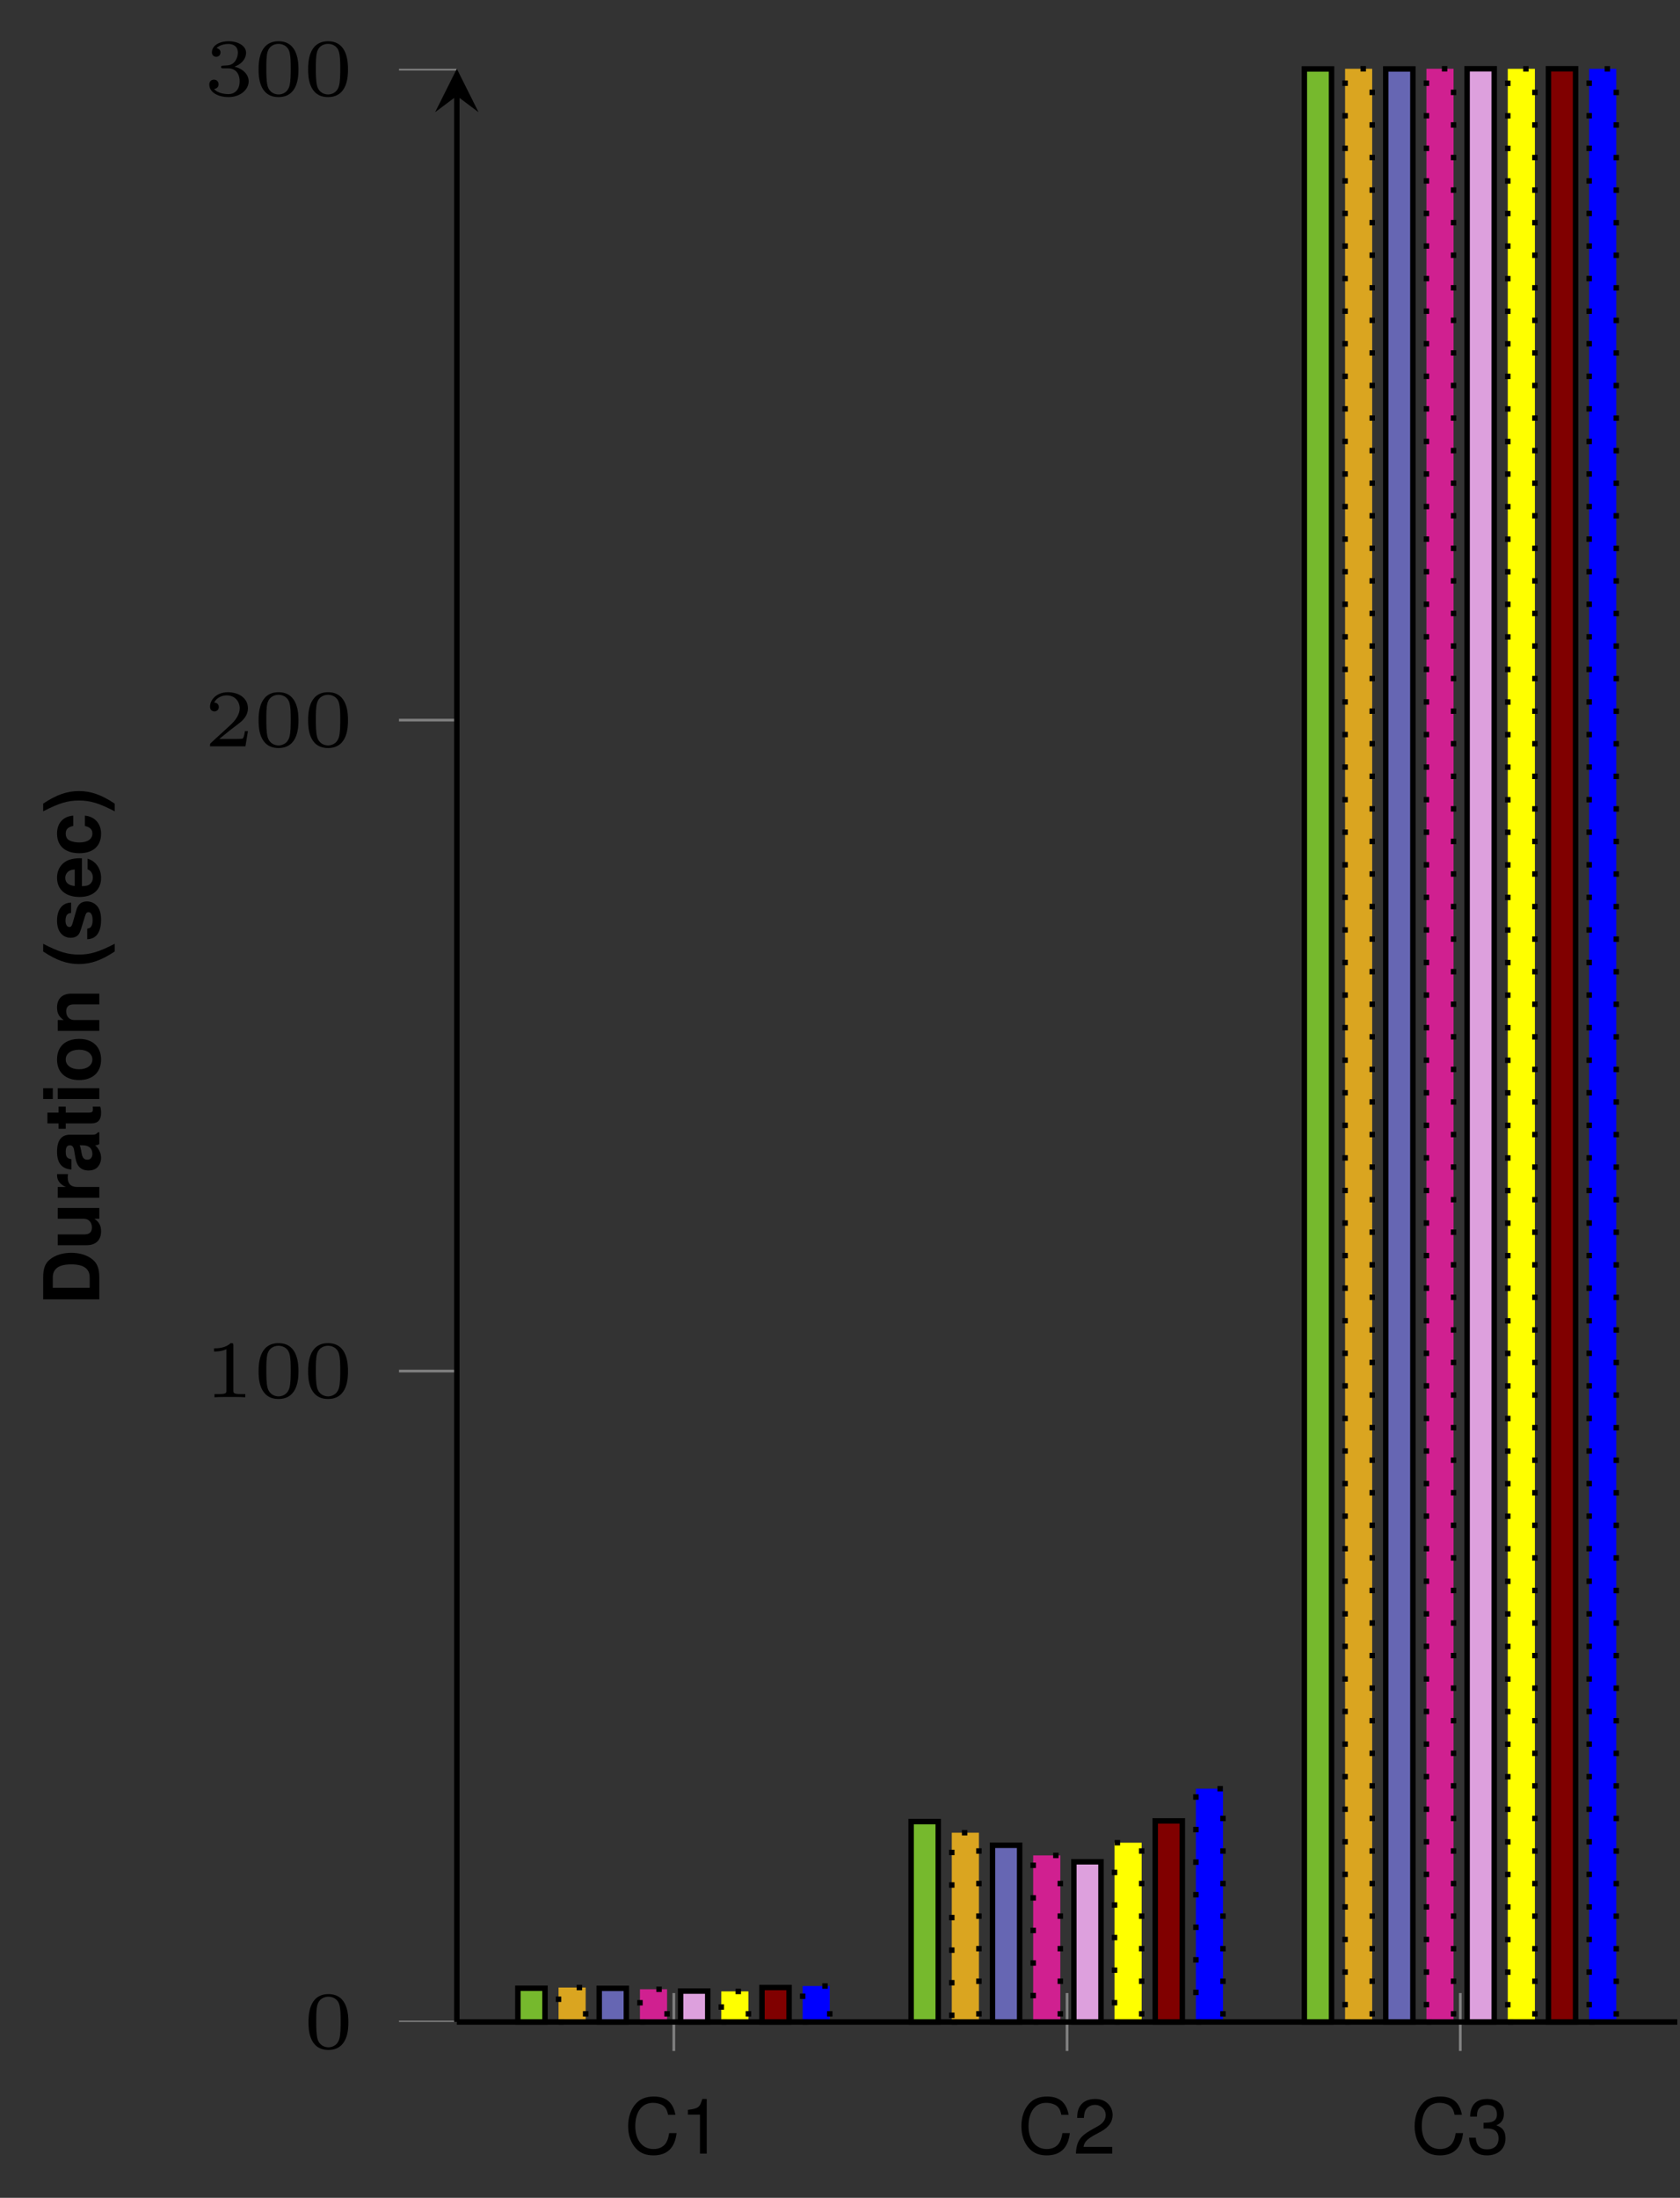 <?xml version='1.0'?>
<!-- This file was generated by dvisvgm 1.9.2 -->
<svg height='161.427pt' version='1.1' viewBox='0 -161.427 123.426 161.427' width='123.426pt' xmlns='http://www.w3.org/2000/svg' xmlns:xlink='http://www.w3.org/1999/xlink'>
<rect x="0" y="-161.427" width="123.426" height="161.427" fill="#333333" stroke="none"/>
<defs>
<clipPath id='clip1'>
<path d='M33.562 128.82H123.227V-298.106H33.562'/>
</clipPath>
<clipPath id='clip2'>
<path d='M-108.168 -12.914V-156.375H264.961V-12.914'/>
</clipPath>
<path d='M1.148 -4.124C0.498 -3.146 0.226 -2.365 0.226 -1.499C0.226 -0.628 0.498 0.153 1.148 1.131H1.714C1.115 -0.034 0.922 -0.668 0.922 -1.499C0.922 -2.325 1.115 -2.97 1.714 -4.124H1.148Z' id='g1-40'/>
<path d='M0.69 1.131C1.341 0.153 1.612 -0.628 1.612 -1.494C1.612 -2.365 1.341 -3.146 0.69 -4.124H0.124C0.724 -2.959 0.917 -2.325 0.917 -1.494C0.917 -0.668 0.724 -0.023 0.124 1.131H0.69Z' id='g1-41'/>
<path d='M0.436 0H2.048C2.676 0 3.072 -0.147 3.349 -0.481C3.677 -0.866 3.853 -1.426 3.853 -2.065C3.853 -2.699 3.677 -3.259 3.349 -3.649C3.072 -3.983 2.682 -4.124 2.048 -4.124H0.436V0ZM1.284 -0.707V-3.417H2.048C2.687 -3.417 3.004 -2.97 3.004 -2.059C3.004 -1.154 2.687 -0.707 2.048 -0.707H1.284Z' id='g1-68'/>
<path d='M2.965 -0.096C2.823 -0.226 2.783 -0.311 2.783 -0.47V-2.167C2.783 -2.789 2.359 -3.106 1.533 -3.106S0.277 -2.755 0.226 -2.048H0.99C1.03 -2.365 1.16 -2.467 1.55 -2.467C1.856 -2.467 2.008 -2.365 2.008 -2.161C2.008 -2.059 1.957 -1.969 1.873 -1.924C1.765 -1.867 1.765 -1.867 1.375 -1.805L1.058 -1.748C0.453 -1.646 0.158 -1.335 0.158 -0.786C0.158 -0.526 0.232 -0.311 0.373 -0.158C0.549 0.023 0.815 0.13 1.086 0.13C1.426 0.13 1.737 -0.017 2.014 -0.306C2.014 -0.147 2.031 -0.091 2.105 0H2.965V-0.096ZM2.008 -1.228C2.008 -0.769 1.782 -0.509 1.38 -0.509C1.115 -0.509 0.95 -0.651 0.95 -0.877C0.95 -1.115 1.075 -1.228 1.403 -1.296L1.675 -1.346C1.884 -1.386 1.918 -1.397 2.008 -1.443V-1.228Z' id='g1-97'/>
<path d='M2.953 -1.912C2.897 -2.659 2.399 -3.106 1.635 -3.106C0.724 -3.106 0.192 -2.506 0.192 -1.465C0.192 -0.458 0.718 0.13 1.624 0.13C2.365 0.13 2.88 -0.328 2.953 -1.058H2.195C2.093 -0.662 1.935 -0.509 1.629 -0.509C1.228 -0.509 0.984 -0.871 0.984 -1.465C0.984 -1.754 1.041 -2.025 1.137 -2.206C1.228 -2.376 1.403 -2.467 1.629 -2.467C1.952 -2.467 2.105 -2.314 2.195 -1.912H2.953Z' id='g1-99'/>
<path d='M2.965 -1.279C2.97 -1.346 2.97 -1.375 2.97 -1.414C2.97 -1.72 2.925 -2.003 2.851 -2.218C2.648 -2.772 2.155 -3.106 1.539 -3.106C0.662 -3.106 0.124 -2.472 0.124 -1.448C0.124 -0.47 0.656 0.13 1.522 0.13C2.206 0.13 2.761 -0.26 2.936 -0.86H2.155C2.059 -0.617 1.839 -0.475 1.55 -0.475C1.324 -0.475 1.143 -0.571 1.03 -0.741C0.956 -0.854 0.928 -0.99 0.917 -1.279H2.965ZM0.928 -1.805C0.979 -2.269 1.177 -2.501 1.528 -2.501C1.726 -2.501 1.907 -2.404 2.02 -2.246C2.093 -2.133 2.127 -2.014 2.144 -1.805H0.928Z' id='g1-101'/>
<path d='M1.171 -3.055H0.379V0H1.171V-3.055ZM1.171 -4.124H0.379V-3.417H1.171V-4.124Z' id='g1-105'/>
<path d='M0.356 -3.055V0H1.148V-1.833C1.148 -2.195 1.403 -2.433 1.788 -2.433C2.127 -2.433 2.297 -2.246 2.297 -1.884V0H3.089V-2.048C3.089 -2.721 2.716 -3.106 2.065 -3.106C1.652 -3.106 1.375 -2.953 1.148 -2.614V-3.055H0.356Z' id='g1-110'/>
<path d='M1.703 -3.106C0.769 -3.106 0.198 -2.489 0.198 -1.488C0.198 -0.481 0.769 0.13 1.709 0.13C2.636 0.13 3.219 -0.487 3.219 -1.465C3.219 -2.501 2.659 -3.106 1.703 -3.106ZM1.709 -2.467C2.144 -2.467 2.427 -2.076 2.427 -1.477C2.427 -0.905 2.133 -0.509 1.709 -0.509C1.279 -0.509 0.99 -0.905 0.99 -1.488S1.279 -2.467 1.709 -2.467Z' id='g1-111'/>
<path d='M0.356 -3.055V0H1.148V-1.624C1.148 -2.088 1.38 -2.32 1.844 -2.32C1.929 -2.32 1.986 -2.314 2.093 -2.297V-3.1C2.048 -3.106 2.02 -3.106 1.997 -3.106C1.635 -3.106 1.318 -2.868 1.148 -2.455V-3.055H0.356Z' id='g1-114'/>
<path d='M2.857 -2.071C2.846 -2.716 2.348 -3.106 1.528 -3.106C0.752 -3.106 0.272 -2.716 0.272 -2.088C0.272 -1.884 0.334 -1.709 0.441 -1.59C0.549 -1.482 0.645 -1.431 0.939 -1.335L1.884 -1.041C2.082 -0.979 2.15 -0.917 2.15 -0.792C2.15 -0.605 1.929 -0.492 1.561 -0.492C1.358 -0.492 1.194 -0.532 1.092 -0.6C1.007 -0.662 0.973 -0.724 0.939 -0.888H0.164C0.187 -0.221 0.679 0.13 1.607 0.13C2.031 0.13 2.354 0.04 2.58 -0.141S2.942 -0.605 2.942 -0.905C2.942 -1.301 2.744 -1.556 2.342 -1.675L1.341 -1.963C1.12 -2.031 1.064 -2.076 1.064 -2.201C1.064 -2.37 1.245 -2.484 1.522 -2.484C1.901 -2.484 2.088 -2.348 2.093 -2.071H2.857Z' id='g1-115'/>
<path d='M1.703 -2.993H1.262V-3.813H0.47V-2.993H0.079V-2.467H0.47V-0.588C0.47 -0.107 0.724 0.13 1.245 0.13C1.42 0.13 1.561 0.113 1.703 0.068V-0.487C1.624 -0.475 1.578 -0.47 1.522 -0.47C1.313 -0.47 1.262 -0.532 1.262 -0.803V-2.467H1.703V-2.993Z' id='g1-116'/>
<path d='M3.061 0V-3.055H2.269V-1.143C2.269 -0.781 2.014 -0.543 1.629 -0.543C1.29 -0.543 1.12 -0.724 1.12 -1.092V-3.055H0.328V-0.928C0.328 -0.255 0.702 0.13 1.352 0.13C1.765 0.13 2.042 -0.023 2.269 -0.362V0H3.061Z' id='g1-117'/>
<path d='M3.288 -1.907C3.288 -2.343 3.288 -3.975 1.823 -3.975S0.359 -2.343 0.359 -1.907C0.359 -1.476 0.359 0.126 1.823 0.126S3.288 -1.476 3.288 -1.907ZM1.823 -0.066C1.572 -0.066 1.166 -0.185 1.022 -0.681C0.927 -1.028 0.927 -1.614 0.927 -1.985C0.927 -2.385 0.927 -2.845 1.01 -3.168C1.16 -3.706 1.614 -3.784 1.823 -3.784C2.098 -3.784 2.493 -3.652 2.624 -3.198C2.714 -2.881 2.72 -2.445 2.72 -1.985C2.72 -1.602 2.72 -0.998 2.618 -0.664C2.451 -0.143 2.02 -0.066 1.823 -0.066Z' id='g2-48'/>
<path d='M2.146 -3.796C2.146 -3.975 2.122 -3.975 1.943 -3.975C1.548 -3.593 0.938 -3.593 0.723 -3.593V-3.359C0.879 -3.359 1.273 -3.359 1.632 -3.527V-0.508C1.632 -0.311 1.632 -0.233 1.016 -0.233H0.759V0C1.088 -0.024 1.554 -0.024 1.889 -0.024S2.69 -0.024 3.019 0V-0.233H2.762C2.146 -0.233 2.146 -0.311 2.146 -0.508V-3.796Z' id='g2-49'/>
<path d='M3.216 -1.118H2.995C2.983 -1.034 2.923 -0.64 2.833 -0.574C2.792 -0.538 2.307 -0.538 2.224 -0.538H1.106L1.871 -1.16C2.074 -1.321 2.606 -1.704 2.792 -1.883C2.971 -2.062 3.216 -2.367 3.216 -2.792C3.216 -3.539 2.54 -3.975 1.739 -3.975C0.968 -3.975 0.43 -3.467 0.43 -2.905C0.43 -2.6 0.687 -2.564 0.753 -2.564C0.903 -2.564 1.076 -2.672 1.076 -2.887C1.076 -3.019 0.998 -3.21 0.735 -3.21C0.873 -3.515 1.237 -3.742 1.65 -3.742C2.277 -3.742 2.612 -3.276 2.612 -2.792C2.612 -2.367 2.331 -1.931 1.913 -1.548L0.496 -0.251C0.436 -0.191 0.43 -0.185 0.43 0H3.031L3.216 -1.118Z' id='g2-50'/>
<path d='M1.757 -1.985C2.265 -1.985 2.606 -1.644 2.606 -1.034C2.606 -0.377 2.212 -0.09 1.775 -0.09C1.614 -0.09 0.998 -0.126 0.729 -0.472C0.962 -0.496 1.058 -0.652 1.058 -0.813C1.058 -1.016 0.915 -1.154 0.717 -1.154C0.556 -1.154 0.377 -1.052 0.377 -0.801C0.377 -0.209 1.034 0.126 1.793 0.126C2.678 0.126 3.27 -0.442 3.27 -1.034C3.27 -1.47 2.935 -1.931 2.224 -2.11C2.696 -2.265 3.078 -2.648 3.078 -3.138C3.078 -3.616 2.517 -3.975 1.799 -3.975C1.1 -3.975 0.568 -3.652 0.568 -3.162C0.568 -2.905 0.765 -2.833 0.885 -2.833C1.04 -2.833 1.201 -2.941 1.201 -3.15C1.201 -3.335 1.07 -3.443 0.909 -3.467C1.19 -3.778 1.734 -3.778 1.787 -3.778C2.092 -3.778 2.475 -3.634 2.475 -3.138C2.475 -2.809 2.289 -2.236 1.692 -2.2C1.584 -2.194 1.423 -2.182 1.369 -2.182C1.309 -2.176 1.243 -2.17 1.243 -2.08C1.243 -1.985 1.309 -1.985 1.411 -1.985H1.757Z' id='g2-51'/>
<path d='M1.465 -2.857V0H1.963V-4.011H1.635C1.46 -3.394 1.346 -3.31 0.577 -3.213V-2.857H1.465Z' id='g4-49'/>
<path d='M2.863 -0.492H0.752C0.803 -0.82 0.984 -1.03 1.477 -1.318L2.042 -1.624C2.602 -1.929 2.891 -2.342 2.891 -2.834C2.891 -3.168 2.755 -3.479 2.518 -3.694S1.986 -4.011 1.607 -4.011C1.098 -4.011 0.718 -3.83 0.498 -3.491C0.356 -3.276 0.294 -3.027 0.283 -2.619H0.781C0.798 -2.891 0.832 -3.055 0.9 -3.185C1.03 -3.428 1.29 -3.576 1.59 -3.576C2.042 -3.576 2.382 -3.253 2.382 -2.823C2.382 -2.506 2.195 -2.235 1.839 -2.031L1.318 -1.737C0.481 -1.262 0.238 -0.883 0.192 0H2.863V-0.492Z' id='g4-50'/>
<path d='M1.25 -1.839H1.313L1.522 -1.844C2.071 -1.844 2.354 -1.595 2.354 -1.115C2.354 -0.611 2.042 -0.311 1.522 -0.311C0.979 -0.311 0.713 -0.583 0.679 -1.165H0.181C0.204 -0.843 0.26 -0.634 0.356 -0.453C0.56 -0.068 0.956 0.13 1.505 0.13C2.331 0.13 2.863 -0.362 2.863 -1.12C2.863 -1.629 2.665 -1.912 2.184 -2.076C2.557 -2.223 2.744 -2.506 2.744 -2.908C2.744 -3.598 2.286 -4.011 1.522 -4.011C0.713 -4.011 0.283 -3.57 0.266 -2.716H0.764C0.769 -2.959 0.792 -3.095 0.854 -3.219C0.967 -3.44 1.216 -3.576 1.528 -3.576C1.969 -3.576 2.235 -3.315 2.235 -2.891C2.235 -2.608 2.133 -2.438 1.912 -2.348C1.776 -2.291 1.601 -2.269 1.25 -2.263V-1.839Z' id='g4-51'/>
<path d='M3.745 -2.846C3.581 -3.751 3.061 -4.192 2.155 -4.192C1.601 -4.192 1.154 -4.017 0.849 -3.677C0.475 -3.27 0.272 -2.682 0.272 -2.014C0.272 -1.335 0.481 -0.752 0.871 -0.351C1.188 -0.023 1.595 0.13 2.133 0.13C3.14 0.13 3.706 -0.413 3.83 -1.505H3.287C3.242 -1.222 3.185 -1.03 3.1 -0.866C2.931 -0.526 2.58 -0.334 2.139 -0.334C1.318 -0.334 0.798 -0.99 0.798 -2.02C0.798 -3.078 1.296 -3.728 2.093 -3.728C2.427 -3.728 2.738 -3.626 2.908 -3.468C3.061 -3.327 3.146 -3.151 3.208 -2.846H3.745Z' id='g4-67'/>
</defs>
<g id='page1'>
<path d='M38.047 -12.914H40.039V-15.391H38.047ZM66.938 -12.914H68.93V-27.633H66.938ZM95.828 -12.914H97.824V-156.364H95.828Z' fill='#76b92d'/>
<path d='M38.047 -12.914H40.039V-15.391H38.047ZM66.938 -12.914H68.93V-27.633H66.938ZM95.828 -12.914H97.824V-156.364H95.828Z' fill='none' stroke='#000000' stroke-miterlimit='10.037' stroke-width='0.4'/>
<path d='M41.035 -12.914H43.027V-15.445H41.035ZM69.926 -12.914H71.918V-26.816H69.926ZM98.82 -12.914H100.812V-156.375H98.82Z' fill='#daa520'/>
<path d='M41.035 -12.914H43.027V-15.445H41.035ZM69.926 -12.914H71.918V-26.816H69.926ZM98.82 -12.914H100.812V-156.375H98.82Z' fill='none' stroke='#000000' stroke-dasharray='0.399,1.993' stroke-miterlimit='10.037' stroke-width='0.4'/>
<path d='M44.023 -12.914H46.016V-15.383H44.023ZM72.918 -12.914H74.91V-25.891H72.918ZM101.809 -12.914H103.801V-156.364H101.809Z' fill='#6666b3'/>
<path d='M44.023 -12.914H46.016V-15.383H44.023ZM72.918 -12.914H74.91V-25.891H72.918ZM101.809 -12.914H103.801V-156.364H101.809Z' fill='none' stroke='#000000' stroke-miterlimit='10.037' stroke-width='0.4'/>
<path d='M47.016 -12.914H49.008V-15.316H47.016ZM75.906 -12.914H77.898V-25.148H75.906ZM104.797 -12.914H106.789V-156.375H104.797Z' fill='#d02090'/>
<path d='M47.016 -12.914H49.008V-15.316H47.016ZM75.906 -12.914H77.898V-25.148H75.906ZM104.797 -12.914H106.789V-156.375H104.797Z' fill='none' stroke='#000000' stroke-dasharray='0.399,1.993' stroke-miterlimit='10.037' stroke-width='0.4'/>
<path d='M50.004 -12.914H51.996V-15.184H50.004ZM78.895 -12.914H80.887V-24.68H78.895ZM107.785 -12.914H109.777V-156.375H107.785Z' fill='#dda0dd'/>
<path d='M50.004 -12.914H51.996V-15.184H50.004ZM78.895 -12.914H80.887V-24.68H78.895ZM107.785 -12.914H109.777V-156.375H107.785Z' fill='none' stroke='#000000' stroke-miterlimit='10.037' stroke-width='0.4'/>
<path d='M52.992 -12.914H54.984V-15.16H52.992ZM81.883 -12.914H83.875V-26.082H81.883ZM110.773 -12.914H112.766V-156.371H110.773Z' fill='#ffff00'/>
<path d='M52.992 -12.914H54.984V-15.16H52.992ZM81.883 -12.914H83.875V-26.082H81.883ZM110.773 -12.914H112.766V-156.371H110.773Z' fill='none' stroke='#000000' stroke-dasharray='0.399,1.993' stroke-miterlimit='10.037' stroke-width='0.4'/>
<path d='M55.98 -12.914H57.973V-15.445H55.98ZM84.871 -12.914H86.863V-27.684H84.871ZM113.762 -12.914H115.754V-156.375H113.762Z' fill='#800000'/>
<path d='M55.98 -12.914H57.973V-15.445H55.98ZM84.871 -12.914H86.863V-27.684H84.871ZM113.762 -12.914H115.754V-156.375H113.762Z' fill='none' stroke='#000000' stroke-miterlimit='10.037' stroke-width='0.4'/>
<path d='M58.969 -12.914H60.961V-15.555H58.969ZM87.859 -12.914H89.852V-30.047H87.859ZM116.75 -12.914H118.746V-156.371H116.75Z' fill='#0000ff'/>
<path d='M58.969 -12.914H60.961V-15.555H58.969ZM87.859 -12.914H89.852V-30.047H87.859ZM116.75 -12.914H118.746V-156.371H116.75Z' fill='none' stroke='#000000' stroke-dasharray='0.399,1.993' stroke-miterlimit='10.037' stroke-width='0.4'/>
<path clip-path='url(#clip1)' d='M49.504 -10.785V-15.039M78.395 -10.785V-15.039M107.285 -10.785V-15.039' fill='none' stroke='#808080' stroke-miterlimit='10.037' stroke-width='0.2'/>
<path clip-path='url(#clip2)' d='M29.312 -12.914H33.562M29.312 -60.723H33.562M29.312 -108.535H33.562M29.312 -156.348H33.562' fill='none' stroke='#808080' stroke-miterlimit='10.037' stroke-width='0.2'/>
<path d='M33.562 -12.914H123.227' fill='none' stroke='#000000' stroke-miterlimit='10.037' stroke-width='0.4'/>
<path d='M33.562 -12.914V-154.383' fill='none' stroke='#000000' stroke-miterlimit='10.037' stroke-width='0.4'/>
<path d='M33.562 -156.375L31.969 -153.187L33.562 -154.383L35.156 -153.187'/>
<g transform='matrix(1 0 0 1 -37.194 22.578)'>
<use x='83.07' xlink:href='#g4-67' y='-25.826'/>
<use x='87.154' xlink:href='#g4-49' y='-25.826'/>
</g>
<g transform='matrix(1 0 0 1 -8.303 22.578)'>
<use x='83.07' xlink:href='#g4-67' y='-25.826'/>
<use x='87.154' xlink:href='#g4-50' y='-25.826'/>
</g>
<g transform='matrix(1 0 0 1 20.588 22.578)'>
<use x='83.07' xlink:href='#g4-67' y='-25.826'/>
<use x='87.154' xlink:href='#g4-51' y='-25.826'/>
</g>
<g transform='matrix(1 0 0 1 -60.764 14.839)'>
<use x='83.07' xlink:href='#g2-48' y='-25.826'/>
</g>
<g transform='matrix(1 0 0 1 -68.07 -32.973)'>
<use x='83.07' xlink:href='#g2-49' y='-25.826'/>
<use x='86.709' xlink:href='#g2-48' y='-25.826'/>
<use x='90.348' xlink:href='#g2-48' y='-25.826'/>
</g>
<g transform='matrix(1 0 0 1 -68.07 -80.784)'>
<use x='83.07' xlink:href='#g2-50' y='-25.826'/>
<use x='86.709' xlink:href='#g2-48' y='-25.826'/>
<use x='90.348' xlink:href='#g2-48' y='-25.826'/>
</g>
<g transform='matrix(1 0 0 1 -68.07 -128.596)'>
<use x='83.07' xlink:href='#g2-51' y='-25.826'/>
<use x='86.709' xlink:href='#g2-48' y='-25.826'/>
<use x='90.348' xlink:href='#g2-48' y='-25.826'/>
</g>
<g transform='matrix(0 -1 1 0 33.122 17.514)'>
<use x='83.07' xlink:href='#g1-68' y='-25.826'/>
<use x='87.154' xlink:href='#g1-117' y='-25.826'/>
<use x='90.611' xlink:href='#g1-114' y='-25.826'/>
<use x='92.812' xlink:href='#g1-97' y='-25.826'/>
<use x='95.957' xlink:href='#g1-116' y='-25.826'/>
<use x='97.841' xlink:href='#g1-105' y='-25.826'/>
<use x='99.414' xlink:href='#g1-111' y='-25.826'/>
<use x='102.871' xlink:href='#g1-110' y='-25.826'/>
<use x='107.906' xlink:href='#g1-40' y='-25.826'/>
<use x='109.79' xlink:href='#g1-115' y='-25.826'/>
<use x='112.935' xlink:href='#g1-101' y='-25.826'/>
<use x='116.081' xlink:href='#g1-99' y='-25.826'/>
<use x='119.226' xlink:href='#g1-41' y='-25.826'/>
</g>
</g>
</svg>
